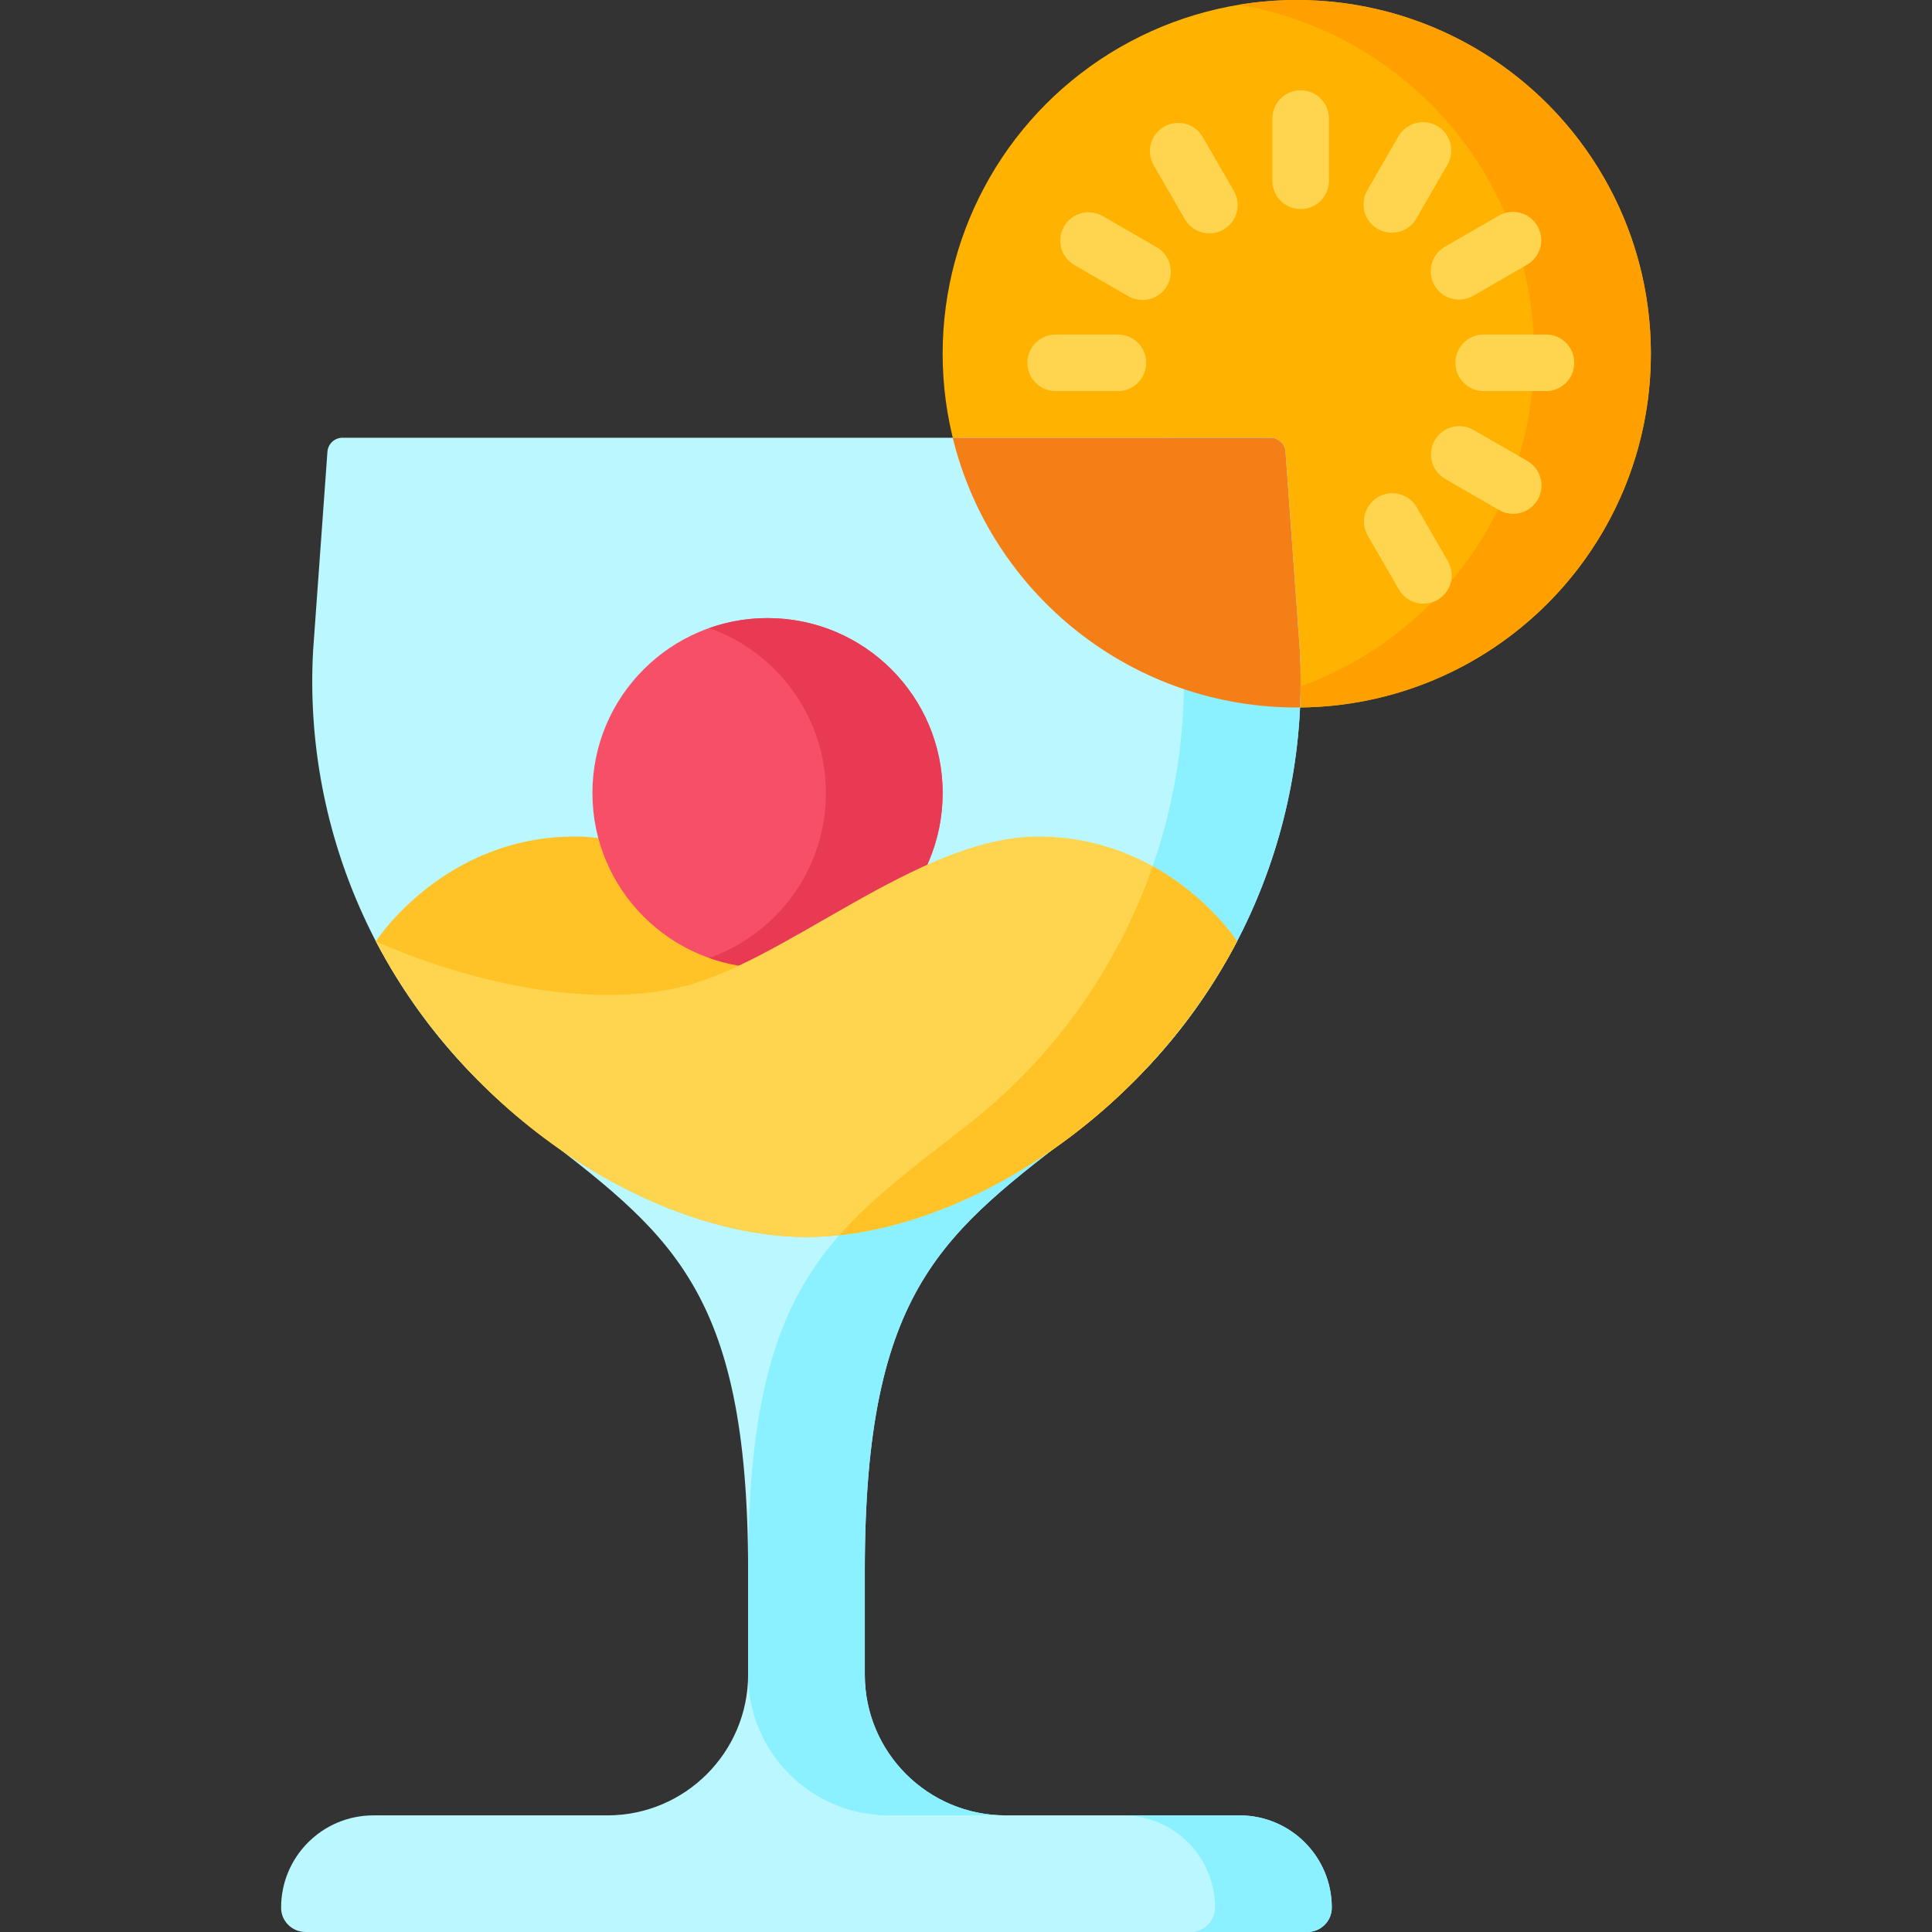 <svg id="Layer_1" enable-background="new 0 0 512 512" height="512" viewBox="0 0 512 512" width="512" xmlns="http://www.w3.org/2000/svg"><rect x="0" y="0" width="512" height="512" fill="#333333" stroke="none"/><g><ellipse cx="343.656" cy="93.746" fill="#ffb200" rx="93.844" ry="93.746"/><path d="m343.656 0c-5.27 0-10.436.441-15.469 1.275 44.467 7.369 78.375 45.961 78.375 92.471s-33.908 85.103-78.375 92.471c5.033.834 10.199 1.275 15.469 1.275 51.828 0 93.844-41.972 93.844-93.746s-42.015-93.746-93.844-93.746z" fill="#ffa000"/><path d="m328.497 481.095h-61.993c-20.614 0-37.324-16.702-37.324-37.304v-27.473c0-75.835 21.318-89.606 57.754-117.869 38.708-30.027 60.209-77.127 57.53-126.027l-3.8-52.703c-.151-2.092-1.894-3.713-3.994-3.713h-245.902c-2.1 0-3.843 1.62-3.994 3.713l-3.8 52.703c-2.679 48.9 18.822 96 57.53 126.027 36.435 28.263 57.754 42.034 57.754 117.869v27.473c0 20.603-16.711 37.304-37.324 37.304h-61.994c-13.541 0-24.511 11.007-24.44 24.557.018 3.525 2.953 6.348 6.481 6.348h265.474c3.529 0 6.463-2.823 6.481-6.348.072-13.551-10.897-24.557-24.439-24.557z" fill="#bbf7ff"/><g fill="#8bf0ff"><path d="m255.996 298.448c-36.151 28.043-57.416 41.829-57.746 116.114.003.585.008 1.162.008 1.755v27.473c0 .103-.007.205-.008.308.167 20.46 16.806 36.996 37.317 36.996h30.938c-20.614 0-37.324-16.702-37.324-37.304v-27.473c0-75.835 21.318-89.606 57.754-117.869 38.708-30.027 60.209-77.127 57.53-126.027l-3.8-52.703c-.151-2.092-1.894-3.713-3.994-3.713h-27.211l4.068 56.416c2.677 48.9-18.824 96.001-57.532 126.027z"/><path d="m328.497 481.095h-30.937c13.498 0 24.44 10.936 24.44 24.427 0 3.578-2.902 6.478-6.482 6.478h30.938c3.58 0 6.482-2.9 6.482-6.478 0-13.491-10.943-24.427-24.441-24.427z"/></g><path d="m336.67 116.006h-84.189c10.067 41.291 47.501 71.878 92.025 71.484.003-.003.005-.004.007-.007.231-4.991.226-10.015-.05-15.061l-3.8-52.703c-.15-2.093-1.893-3.713-3.993-3.713z" fill="#f57f17"/><path d="m327.828 249.449c-25.676 48.861-75.633 78.365-114.108 78.365-38.476 0-88.436-29.501-114.111-78.365 0 0 17.886-27.756 52.727-27.756 32.005 0 67.966 34.263 95.89 40.18 36.996 7.838 79.602-12.424 79.602-12.424z" fill="#ffc328"/><ellipse cx="203.406" cy="210.157" fill="#f74f68" rx="46.406" ry="46.358"/><path d="m203.406 163.799c-5.425 0-10.629.939-15.469 2.648 18.022 6.365 30.938 23.527 30.938 43.71s-12.916 37.345-30.938 43.71c4.84 1.709 10.043 2.648 15.469 2.648 25.629 0 46.406-20.755 46.406-46.358.001-25.603-20.776-46.358-46.406-46.358z" fill="#e83a53"/><path d="m99.609 249.449c25.676 48.861 75.633 78.365 114.108 78.365 38.476 0 88.436-29.501 114.111-78.365 0 0-17.886-27.756-52.727-27.756-32.005 0-67.966 34.263-95.89 40.18-36.996 7.838-79.602-12.424-79.602-12.424z" fill="#ffd54f"/><path d="m327.828 249.449s-7.543-11.688-22.357-19.895c-9.352 26.89-26.335 50.944-49.475 68.895-13.289 10.308-24.563 18.693-33.528 28.862 37.015-4.004 81.591-32.626 105.36-77.862z" fill="#ffc328"/><g fill="#ffd54f"><path d="m344.688 23.92c-4.143 0-7.5 3.358-7.5 7.5v16.483c0 4.142 3.357 7.5 7.5 7.5s7.5-3.358 7.5-7.5v-16.483c0-4.142-3.358-7.5-7.5-7.5z"/><path d="m318.741 36.315c-2.073-3.586-6.66-4.812-10.246-2.741-3.586 2.073-4.813 6.66-2.74 10.247l8.25 14.274c1.39 2.404 3.909 3.749 6.5 3.749 1.273 0 2.564-.325 3.746-1.008 3.586-2.073 4.813-6.66 2.74-10.247z"/><path d="m375.46 134.453c-2.073-3.586-6.661-4.812-10.246-2.741-3.586 2.073-4.813 6.66-2.74 10.247l8.25 14.274c1.39 2.404 3.909 3.749 6.5 3.749 1.273 0 2.564-.325 3.746-1.008 3.586-2.073 4.813-6.66 2.74-10.247z"/><path d="m306.52 65.504-14.29-8.241c-3.59-2.069-8.175-.838-10.244 2.75s-.838 8.175 2.75 10.244l14.29 8.241c1.181.681 2.469 1.004 3.74 1.004 2.593 0 5.115-1.347 6.504-3.754 2.069-3.588.837-8.174-2.75-10.244z"/><path d="m404.759 122.165-14.289-8.242c-3.589-2.071-8.175-.839-10.244 2.75-2.069 3.588-.838 8.174 2.75 10.244l14.289 8.242c1.181.681 2.469 1.005 3.74 1.005 2.593 0 5.115-1.347 6.504-3.754 2.069-3.589.838-8.176-2.75-10.245z"/><path d="m296.26 88.648h-16.5c-4.143 0-7.5 3.358-7.5 7.5s3.357 7.5 7.5 7.5h16.5c4.143 0 7.5-3.358 7.5-7.5s-3.358-7.5-7.5-7.5z"/><path d="m409.697 88.648h-16.5c-4.143 0-7.5 3.358-7.5 7.5s3.357 7.5 7.5 7.5h16.5c4.143 0 7.5-3.358 7.5-7.5s-3.357-7.5-7.5-7.5z"/><path d="m380.159 75.641c1.389 2.408 3.911 3.754 6.504 3.754 1.271 0 2.56-.324 3.74-1.004l14.289-8.241c3.588-2.07 4.819-6.656 2.75-10.244-2.07-3.589-6.657-4.819-10.244-2.75l-14.289 8.241c-3.588 2.07-4.819 6.656-2.75 10.244z"/><path d="m365.099 60.65c1.182.683 2.473 1.008 3.746 1.008 2.591 0 5.111-1.344 6.5-3.749l8.25-14.275c2.073-3.586.846-8.174-2.74-10.247s-8.175-.845-10.246 2.741l-8.25 14.275c-2.074 3.587-.846 8.175 2.74 10.247z"/></g></g></svg>